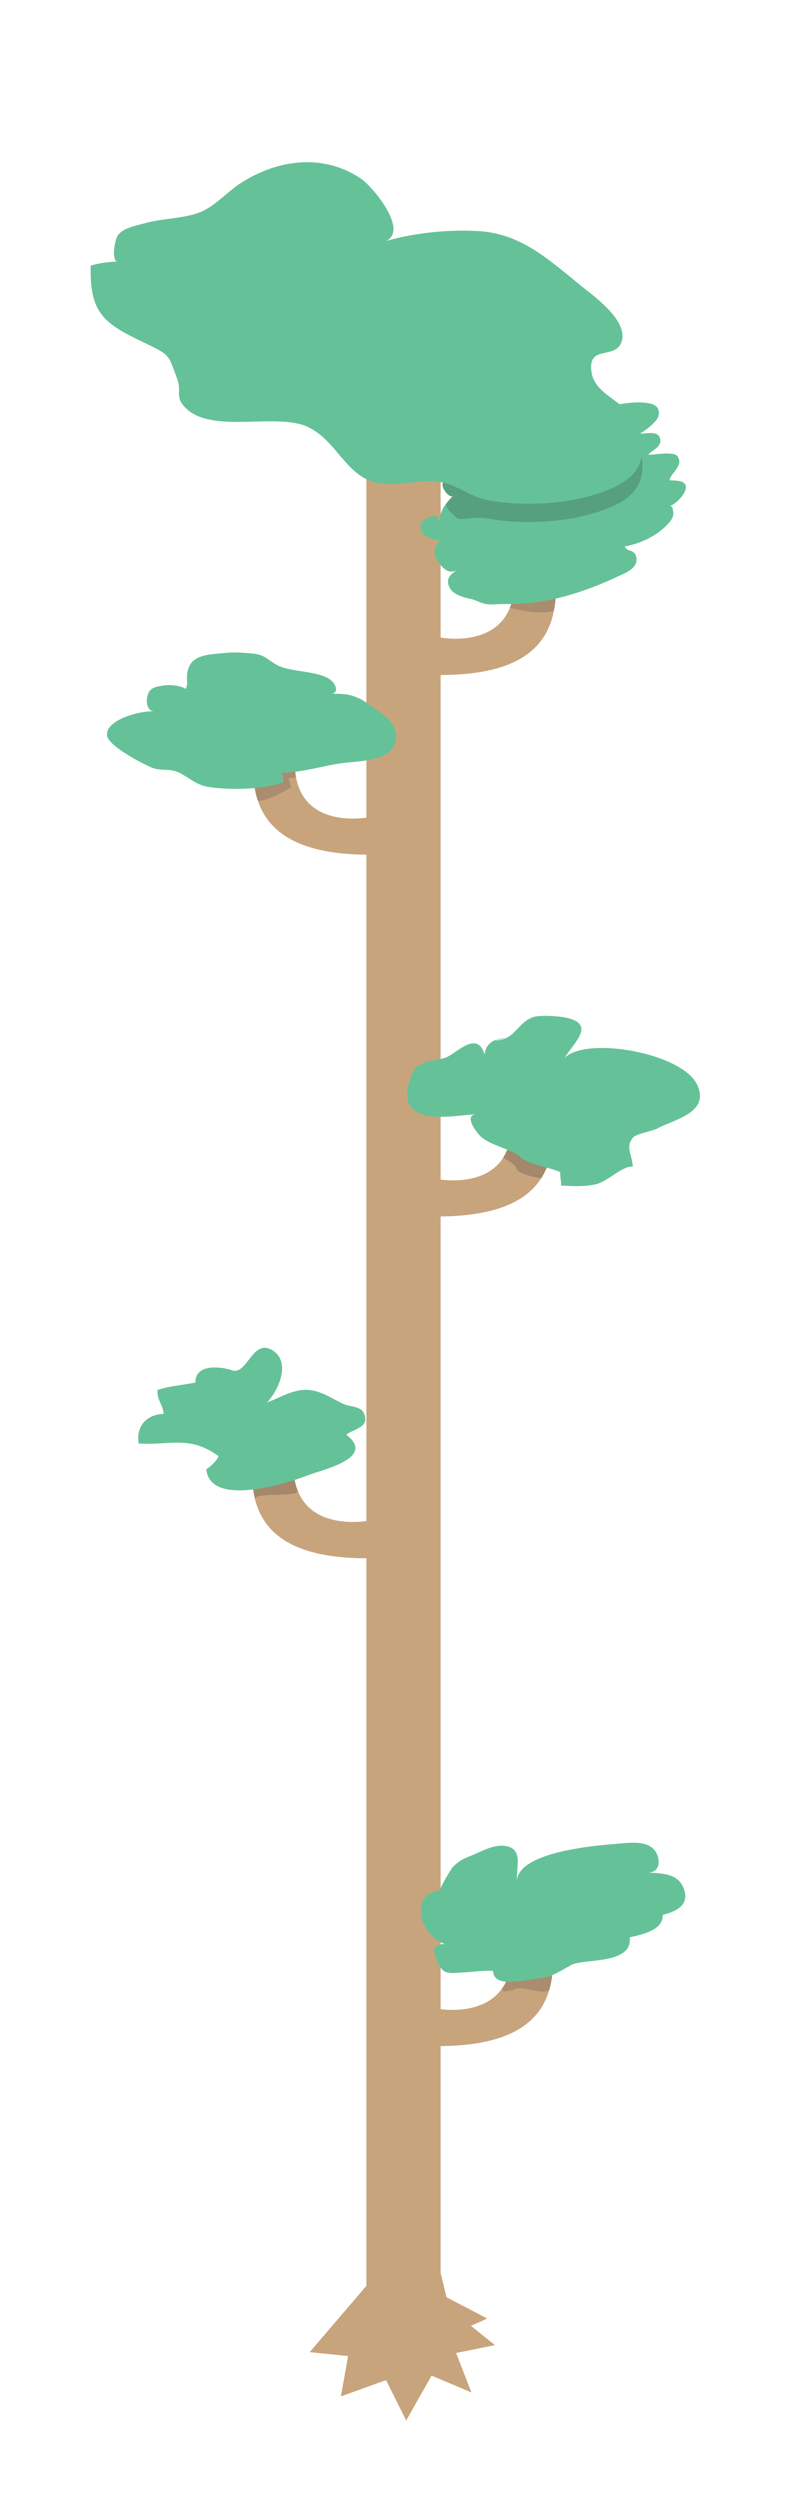<?xml version="1.0" encoding="utf-8"?>
<!-- Generator: Adobe Illustrator 16.0.4, SVG Export Plug-In . SVG Version: 6.00 Build 0)  -->
<!DOCTYPE svg PUBLIC "-//W3C//DTD SVG 1.1//EN" "http://www.w3.org/Graphics/SVG/1.1/DTD/svg11.dtd">
<svg version="1.1" xmlns="http://www.w3.org/2000/svg" xmlns:xlink="http://www.w3.org/1999/xlink" x="0px" y="0px" width="1024px"
	 height="3200px" viewBox="0 0 1024 3200" enable-background="new 0 0 1024 3200" xml:space="preserve">
<g id="Background" display="none">
	<rect x="-1" y="1" display="inline" fill="#92D7E7" width="1024" height="3200"/>
	<rect y="2834" display="inline" fill="#6E9E75" width="1023" height="367"/>
</g>
<g id="Tree">
	<g>
		<rect x="469" y="521" fill="#C8A47D" width="95" height="2480"/>
		<path fill="#C8A47D" d="M564,816.035c0,0,94.211,17.965,94.211-71.035c0-87,53.781-50,53.781,0
			c0,51-9.992,118.941-147.992,118.941S564,816.035,564,816.035z"/>
		<path fill="#C8A47D" d="M560,1509.088c0,0,94.707,18.912,94.707-70.088c0-91,53.781-51,53.781,0
			c0,50-9.488,117.992-148.488,117.992C422,1556.992,560,1509.088,560,1509.088z"/>
		<path fill="#C8A47D" d="M472,1046.03c0,0-94.725,18.97-94.725-70.03c0-90-53.781-51-53.781,0c0,49,10.505,117.937,148.505,117.937
			S472,1046.03,472,1046.03z"/>
		<path fill="#C8A47D" d="M470,1946.588c0,0-94.213,17.412-94.213-70.588c0-89-53.781-51-53.781,0
			c0,50,8.995,118.494,147.995,118.494C608,1994.494,470,1946.588,470,1946.588z"/>
		<path fill="#C8A47D" d="M560,2570.973c0,0,94.707,18.027,94.707-70.973c0-90,53.781-50,53.781,0
			c0,51-9.488,118.878-148.488,118.878C422,2618.878,560,2570.973,560,2570.973z"/>
		<path opacity="0.2" fill="#333333" d="M377.178,979.024l1.815,15.888l-9.7,1.563l3.534,11.563l-18.761,9.695
			c0,0-23.164,11.144-24.723,5.904c-1.379-4.634-3.191-13.058-3.346-13.938c-0.156-0.881,4.958-18.938,4.958-18.938L377.178,979.024
			z"/>
		<path opacity="0.2" fill="#333333" d="M642.659,2545.492c0,0,9.587-11.244,10.923-29.176c1.336-17.931,39.081-8.965,39.081-8.965
			l15.151,4.679c0,0-0.609,22.737-4.229,33.462c-3.619,10.726-40.65-6.566-45.995,1.619c-10.021,1.95-13.026,2.009-13.026,2.009
			L642.659,2545.492z"/>
		<path fill="#65C298" d="M661.521,2409.354c-1.23-39.782,104.412-47.509,127.953-49.421c15.132-1.227,39.953-5.36,49.732,10.04
			c6.26,9.857,6.144,25.939-8.83,26.727c14.395,1.302,36.133,0.085,44.139,18.771c10.349,24.158-11.606,31.662-26.258,35.369
			c1.233,20.48-29.607,25.822-42.295,28.798c4.435,35.031-58.778,27.056-74.211,35.186c-18.728,9.867-25.195,16.272-47.203,17.995
			c-12.262,0.961-52.844,12.659-53.424-10.198c-12.799-0.874-25.434,1.357-38.183,1.957c-18.254,0.861-26.276,3.955-33.638-15.342
			c-5.41-14.184-6.623-19.809,10.088-21.192c-31.555-9.381-47.642-64.872-5.484-68.518c-3.367,0.292,13.811-28.022,15.781-29.994
			c7.584-7.581,12.9-10.203,22.509-14.043c13.408-5.363,29.233-14.871,43.792-12.924
			C670.131,2365.796,660.847,2387.552,661.521,2409.354z"/>
		<polygon fill="#C8A47D" points="469.357,2925.221 396.414,3010.535 445.562,3015.552 436.346,3067.174 494.096,3046.381 
			519.897,3098 552.458,3040.646 603.449,3062.154 583.789,3011.609 633.552,3001.582 602.834,2976.84 623.723,2967.52 
			571.503,2940.275 563.959,2908.73 		"/>
		<path fill="#65C298" d="M239.698,875.561c-4.116-37.728,22.278-37.32,47.689-39.812c12.16-1.193,23.526-0.48,35.679,0.726
			c15.892,1.58,17.387,6.549,31.291,14.584c17.649,10.198,59.089,6.545,72.099,22.44c6.121,7.479,5.146,16.275-7.375,14.469
			c23.659-0.186,34.438-0.094,54.261,14.436c13.987,10.252,36.968,21.657,33.163,45.294c-4.329,26.886-47.496,26.304-67.214,28.866
			c-25.885,3.362-52.839,12.556-78.883,12.213c1.838,3.597,1.528,8.885,2.899,12.104c-25.427,9.992-70.579,10.621-97.141,6.218
			c-15.209-2.521-23.442-11.563-37.15-18.252c-11.16-5.446-22.726-2-33.322-5.856c-9.346-3.4-56.791-27.466-58.66-41.417
			c-2.789-20.801,45.09-32.572,59.422-30.946c-7.463-1.636-9.734-9.964-7.968-18.717c2.292-11.366,9.323-12.654,20.068-14.436
			c9.283-1.539,20.959-0.358,29.377,4.269"/>
		<path opacity="0.2" fill="#333333" d="M652.775,778.043c0,0,36.444,9.987,56.342,3.811c1.571-10.202,2.578-13.92,2.254-20.722
			s-54.233,0-54.233,0S655.908,771.219,652.775,778.043z"/>
		<path fill="#65C298" d="M610.155,580.616c33.259-21.803,68.676-35.942,106.262-44.719c23.451-5.475,46.563-12.829,70.177-17.394
			c13.975-2.701,32.793-5.344,46.92-1.655c7.22,1.887,11.793,7.488,9.097,16.247c-2.136,6.939-16.619,18.385-23.469,21.789
			c7.763,0.575,22.043-4.038,25.376,5.189c4.162,11.523-9.352,15.603-14.721,21.855c7.917,0.599,32.815-5.1,37.729,2.536
			c7.773,12.082-9.787,21.401-10.322,30.294c5.899,0.4,19.307-0.492,20.632,7.528c1.543,9.349-13.816,23.555-20.457,25.466
			c3.57-0.224,3.434,2.747,4.114,5.771c1.79,7.933-2.946,13.214-7.519,18.112c-14.182,15.195-35.483,24.233-54.172,27.83
			c2.205,6.737,11.332,3.467,14.085,11.618c5.295,15.684-13.634,22.296-22.51,26.5c-35.292,16.709-73.078,29.623-111.084,33.961
			c-12.84,1.466-25.972,1.637-38.868,1.624c-6.32-0.007-13.625,1.203-19.852-0.093c-6.43-1.341-12.534-5.074-19.088-6.511
			c-9.219-2.021-25.159-5.592-28.467-18.038c-2.652-9.985,4.051-13.398,9.666-18.495c-8.953,4.864-15.906-1.925-21.658-9.229
			c-3.95-5.016-6.36-9.528-5.65-16.901c0.641-6.689,4.069-7.374,6.062-12.496c-8.144,0.174-27.965-5.958-23.564-20.907
			c1.257-4.271,12.803-11.062,17.417-10.428c4.999,0.684,2.959,3.889,6.257,7.424c0.664-14.826,8.109-23.299,17.45-32.904
			c-3.249,3.339-9.729-4.593-11.284-7.142c-3.103-5.084-2.564-7.648-1.096-13.738c2.455-10.165,6.072-24.139,14.836-29.114
			C585.125,601.749,603.145,585.212,610.155,580.616z"/>
		<path opacity="0.2" fill="#1A1A1A" d="M461.373,251.695c16.668,11.05,14.457,102.376-31.036,109.881
			c39.114-12.633,141.953-44.77,183.039-42.218c53.307,3.31,88.62,35.918,131.004,70.468c15.624,12.735-27.235,40.141-36.286,67.159
			c-7.896,23.568,44.384,7.037,48.905,41.917c4.385,33.826,50.812,37.709,61.798,75.514c15.655,53.872-22.088,71.54-60.414,82.929
			c-39.63,11.776-91.466,13.938-132.123,6.693c-23.282-4.148-35.814,3.446-41.135-1.005c-14.549-12.171-18.43-16.395-6.677-26.993
			c1.422-1.283-0.349-0.056-3.292-1.734c-1.515-0.865-3.383-2.257-4.822-4.616c-0.842-1.377-3.016-4.881-3.605-7.023
			c-0.467-1.69,0.248-2.817,0.03-5.089c-1.707-17.894-221.696-98.608-255.264-135.178c-12.391-13.499-33.835-16.08-40.045-32.747
			c-11.825-31.737,6.685-6.048-29.728-23.511c-49.436-23.708-34.477-1.869-32.803-62.17c11.74-3.444-69.085-5.615-57.095-5.556
			c-10.556-0.052-4.323-26.82-2.272-31.351c5.256-11.613,24.862-14.641,34.279-17.424c0.009-0.003,0.018-0.006,0.026-0.008
			c22.604-6.682,50.415-6.044,71.695-14.324c20.205-7.864,34.938-26.353,54.021-38.382
			C356.576,227.296,413.629,220.04,461.373,251.695z"/>
		<path fill="#65C298" d="M461.373,228.184c16.668,11.051,69.751,75.37,24.259,82.875c39.113-12.633,86.658-17.764,127.744-15.211
			c53.307,3.309,88.62,35.917,131.004,70.468c15.624,12.735,60.29,44.084,51.239,71.102c-7.896,23.568-43.142,3.094-38.62,37.973
			c4.385,33.825,50.812,37.71,61.798,75.514c15.655,53.872-22.088,71.539-60.414,82.929c-39.63,11.777-91.466,13.938-132.123,6.693
			c-23.282-4.149-37.885-17.85-58.522-22.729c-27.17-6.423-57.636,6.097-84.825,0.393c-39.767-8.344-51.262-52.989-87.696-71.183
			c-40.651-20.297-125.501,10.235-159.069-26.334c-12.391-13.499-3.247-19.387-9.456-36.054
			c-11.824-31.737-8.126-29.726-44.539-47.188c-49.436-23.708-67.705-37.194-66.031-97.495c11.74-3.444,23.713-5.092,35.703-5.033
			c-10.556-0.052-4.323-26.82-2.272-31.35c5.256-11.613,24.862-14.641,34.279-17.425c0.009-0.003,0.018-0.005,0.026-0.008
			c22.604-6.682,50.415-6.044,71.695-14.325c20.205-7.863,34.938-26.352,54.021-38.381
			C356.576,203.785,413.629,196.53,461.373,228.184z"/>
		<path opacity="0.2" fill="#1A1A1A" d="M643.905,1481.742c0,0,15.812,7.745,17.191,14.192c1.382,6.447,31.064,13.426,32.204,11.548
			c1.141-1.875,9.428-16.845,9.23-21.219c-0.198-4.375-47.551-28.09-47.551-28.09S646.868,1477.531,643.905,1481.742z"/>
		<path fill="#65C298" d="M632.18,1331.478c26.576,1.228,28.745-21.479,49.564-29.406c8.896-3.385,33.778-1.545,43.215,0.556
			c37.093,8.266,11.593,29.766-2.529,51.606c27.26-28.351,150.901-6.916,170.069,34.384c16.66,35.897-30.741,44.449-51.134,55.803
			c-5.768,3.212-27.726,6.524-31.692,12.201c-9.214,13.192-0.835,19.09,0.276,36.548c-13.449-1.251-31.865,19.221-47.773,22.73
			c-14.21,3.132-29.81,2.386-44.229,1.437c0.989-4.852-1.699-12.164-0.637-17.062c-13.904-6.188-40.017-9.852-49.213-17.785
			c-14.524-13.276-41.238-15.593-54.499-29.619c-5.914-6.258-21.795-28.487,0.255-26.93c-26.22-0.351-110.669,22.458-89.169-44.549
			c9.085-28.314,28.446-20.4,47.378-28.46c12.892-5.488,39.039-34.791,48.312-3.034c1.422-16.492,15.223-21.192,27.542-21.044"/>
		<path opacity="0.2" fill="#1A1A1A" d="M326.369,1918.939c0,0-3.983-24.281-4.059-29.135c-0.077-4.852,51.363-14.597,51.363-14.597
			s2.725,22.852,7.156,32.33C385.26,1917.017,323.482,1909.502,326.369,1918.939z"/>
		<path fill="#65C298" d="M295.032,1753.124c21.836,10.703,27.377-43.376,55.406-23.74c20.987,14.701,7.033,49.109-8.638,65.657
			c17.251-6.228,34.678-18.005,54.225-15.972c17.027,1.769,29.918,11.95,45.159,18.547c6.062,2.623,20.012,2.515,23.956,10.002
			c9.976,18.94-12.306,21.304-21.996,28.544c39.041,29.971-29.907,44.612-48.748,51.994c-23.958,9.385-125.961,42.524-130.283-7.88
			c2.442-0.523,15.031-11.694,15.365-16.761c-37.26-26.616-60.433-13.444-101.919-15.936c-4.047-24.763,13.207-37.646,32.011-37.913
			c-1.342-12.806-8.875-17.497-7.89-30.661c15.252-5.244,33.095-6.158,48.392-9.525
			C250.055,1745.169,281.975,1749.422,295.032,1753.124"/>
	</g>
</g>
<g id="Sitting_in_a_Tree" display="none">
</g>
</svg>
